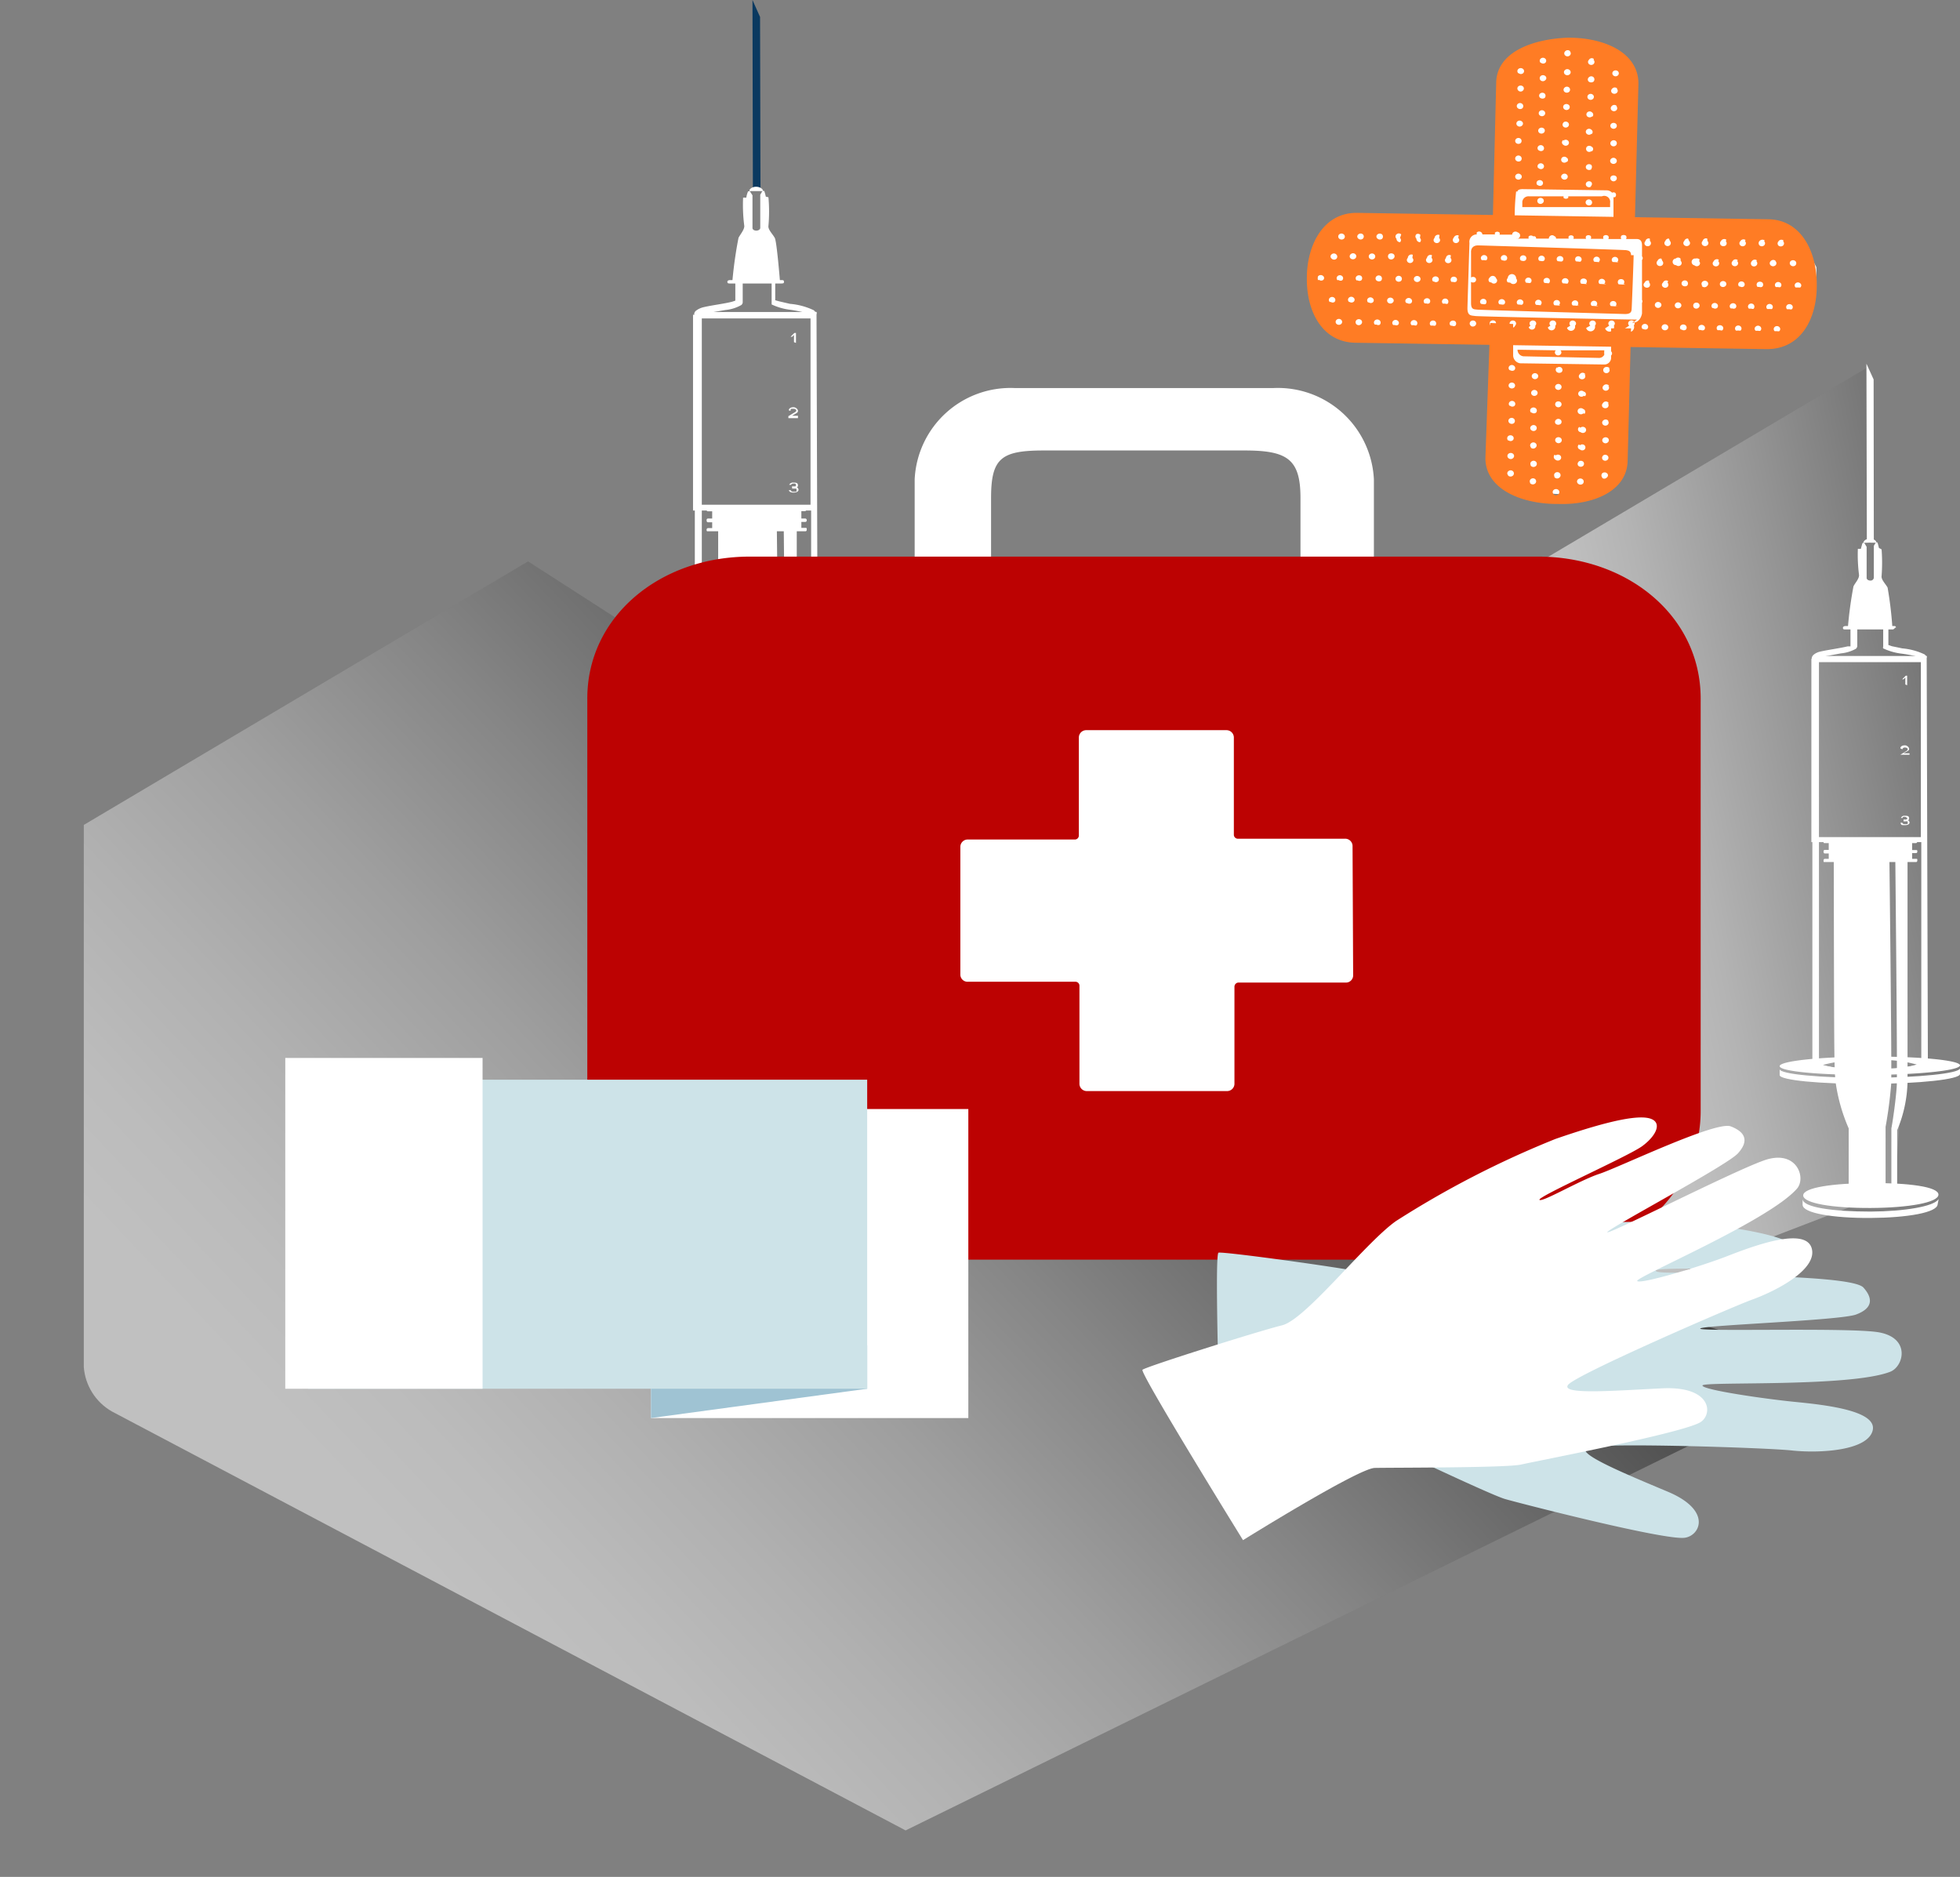 <svg xmlns="http://www.w3.org/2000/svg" xmlns:xlink="http://www.w3.org/1999/xlink" viewBox="0 0 98.25 94.08"><rect x="0" y="0" width="98.25" height="94.08" fill="#808080" stroke="none"/><defs><style>.cls-1{fill:none;}.cls-2{isolation:isolate;}.cls-3{clip-path:url(#clip-path);}.cls-4,.cls-5{opacity:0.5;mix-blend-mode:multiply;}.cls-4{fill:url(#linear-gradient);}.cls-5{fill:url(#linear-gradient-2);}.cls-6,.cls-9{fill:#fff;}.cls-7{fill:#ff7c24;}.cls-8{fill:#0a3960;}.cls-9{opacity:0.92;}.cls-10{fill:#bc0202;}.cls-11{fill:#9fc3d3;}.cls-12{fill:#cde3e8;}</style><clipPath id="clip-path" transform="translate(0 -4.04)"><path class="cls-1" d="M98.25,72.56a2.82,2.82,0,0,1-1.4,2.23L52.63,98.13a3.34,3.34,0,0,1-2.8,0L5.61,74.79A2.81,2.81,0,0,1,4.2,72.56V25.87a2.8,2.8,0,0,1,1.41-2.22L49.83.31a3.34,3.34,0,0,1,2.8,0L96.85,23.65a2.82,2.82,0,0,1,1.4,2.22Z"/></clipPath><linearGradient id="linear-gradient" x1="12.94" y1="86.57" x2="61.6" y2="40.47" gradientUnits="userSpaceOnUse"><stop offset="0.18" stop-color="#fff"/><stop offset="0.25" stop-color="#f7f7f7"/><stop offset="0.36" stop-color="#e1e1e1"/><stop offset="0.5" stop-color="#bdbdbd"/><stop offset="0.65" stop-color="#8b8b8b"/><stop offset="0.82" stop-color="#4a4a4a"/><stop offset="1"/></linearGradient><linearGradient id="linear-gradient-2" x1="79.29" y1="43.84" x2="108.48" y2="37.76" gradientUnits="userSpaceOnUse"><stop offset="0.08" stop-color="#fff"/><stop offset="0.2" stop-color="#e6e6e6"/><stop offset="0.44" stop-color="#a5a5a5"/><stop offset="0.8" stop-color="#3e3e3e"/><stop offset="1"/></linearGradient></defs><title>Asset 1</title><g class="cls-2"><g id="Layer_2" data-name="Layer 2"><g id="Layer_1-2" data-name="Layer 1"><g class="cls-3"><polygon class="cls-4" points="77.7 61.09 73.6 63.31 87.64 64.35 85.39 66.43 88.81 67.45 82.98 70.48 87.2 71.22 40.65 94.08 2.47 71.36 0 43.84 26.47 28.14 77.7 61.09"/></g><polygon class="cls-5" points="93.69 26.89 94.21 27.4 94.39 31.06 94.54 32.33 96.45 32.98 96.49 53.03 95.37 54.03 94.99 59.64 75.94 66.96 61.79 37.29 93.59 18.43 93.69 26.89"/><path class="cls-6" d="M75,14.91l.54-7.43s2.13-1.52,3-1.31,2.39.56,2.75,1,.11,7.75.11,7.75l8.38.45a16.43,16.43,0,0,1,1.27,2.06,8.41,8.41,0,0,1-.27,2.42,13.63,13.63,0,0,1-1.09,1.19L81.57,21l-.63,7-1.4.89-3.2-.19L75,27.37l0-6.29-7.42-.58A1.72,1.72,0,0,1,66.09,19a4.57,4.57,0,0,1,1-3.63C67.62,14.94,75,14.91,75,14.91Z" transform="translate(0 -4.04)"/><path class="cls-7" d="M91.07,18.4v-.13c0-1.56-.75-3.23-2.45-3.24L68,14.71c-1.7,0-2.48,1.66-2.49,3.22v.13c0,1.56.75,3.15,2.46,3.16l20.58.32C90.29,21.55,91.06,20,91.07,18.4ZM90,17.13a.15.15,0,0,1,0,.21.17.17,0,0,1-.23,0,.14.14,0,0,1,0-.22A.18.18,0,0,1,90,17.13Zm-1,0a.14.14,0,0,1,0,.21.18.18,0,0,1-.24,0,.14.14,0,0,1,0-.21A.17.17,0,0,1,89,17.11Zm.38-1a.15.15,0,0,1,0,.22.18.18,0,0,1-.23,0,.15.15,0,0,1,0-.21A.17.17,0,0,1,89.41,16.1Zm-1.34,1a.15.15,0,0,1,0,.22.17.17,0,0,1-.23,0,.15.15,0,0,1,0-.21A.18.18,0,0,1,88.07,17.09Zm.39-1a.14.14,0,0,1,0,.21.17.17,0,0,1-.23,0,.16.16,0,0,1,0-.22A.2.2,0,0,1,88.46,16.09Zm-1.35,1a.14.14,0,0,1,0,.21.17.17,0,0,1-.23,0,.14.14,0,0,1,0-.21A.17.17,0,0,1,87.11,17.08Zm.39-1a.14.14,0,0,1,0,.21.17.17,0,0,1-.23,0,.14.14,0,0,1,0-.21A.18.18,0,0,1,87.5,16.07Zm-1.34,1a.15.15,0,0,1,0,.22.18.18,0,0,1-.23,0,.14.14,0,0,1,0-.21A.18.18,0,0,1,86.16,17.06Zm.38-1a.15.15,0,0,1,0,.21.2.2,0,0,1-.24,0,.15.15,0,0,1,0-.22A.18.18,0,0,1,86.54,16.06Zm-1.34,1a.14.14,0,0,1,0,.21.17.17,0,0,1-.23,0A.16.16,0,0,1,85,17,.2.2,0,0,1,85.2,17.05Zm-1.58,1.08a.15.15,0,0,1,0,.21.17.17,0,0,1-.23,0,.13.13,0,0,1,0-.21A.17.17,0,0,1,83.62,18.13Zm2-2.09a.14.14,0,0,1,0,.21.18.18,0,0,1-.24,0,.14.14,0,0,1,0-.21A.17.17,0,0,1,85.58,16Zm-1.34,1a.14.14,0,0,1,0,.21.17.17,0,0,1-.23,0A.14.14,0,0,1,84,17,.17.17,0,0,1,84.24,17Zm-1.58,1.08a.16.16,0,0,1,0,.22.18.18,0,0,1-.23,0,.13.13,0,0,1,0-.21A.17.17,0,0,1,82.66,18.11Zm2-2.08a.14.14,0,0,1,0,.21.18.18,0,0,1-.24,0,.14.14,0,0,1,0-.21A.17.17,0,0,1,84.62,16Zm-1.34,1a.15.15,0,0,1,0,.21.18.18,0,0,1-.24,0,.15.15,0,0,1,0-.22A.18.18,0,0,1,83.28,17Zm.38-1a.15.15,0,0,1,0,.21.17.17,0,0,1-.23,0,.14.14,0,0,1,0-.21A.17.17,0,0,1,83.66,16Zm-1,0a.15.15,0,0,1,0,.22.18.18,0,0,1-.23,0,.14.14,0,0,1,0-.21A.17.17,0,0,1,82.7,16Zm-10,.85a.15.15,0,0,1,0,.22.18.18,0,0,1-.23,0,.14.14,0,0,1,0-.21A.17.17,0,0,1,72.73,16.84Zm.39-1a.14.14,0,0,1,0,.21.17.17,0,0,1-.23,0,.16.16,0,0,1,0-.22A.2.2,0,0,1,73.12,15.84Zm-1.34,1a.14.14,0,0,1,0,.21.17.17,0,0,1-.23,0,.14.14,0,0,1,0-.21A.18.18,0,0,1,71.78,16.83Zm.38-1a.14.14,0,0,1,0,.21.17.17,0,0,1-.23,0,.14.14,0,0,1,0-.21A.18.18,0,0,1,72.16,15.82Zm-1.34,1a.14.14,0,0,1,0,.21.17.17,0,0,1-.23,0,.14.14,0,0,1,0-.21A.18.18,0,0,1,70.82,16.81Zm.38-1a.14.14,0,0,1,0,.21A.18.18,0,0,1,71,16a.15.15,0,0,1,0-.22A.17.17,0,0,1,71.2,15.81Zm-1,0a.14.14,0,0,1,0,.21A.18.18,0,0,1,70,16a.14.14,0,0,1,0-.21A.17.17,0,0,1,70.24,15.79ZM67.13,16a.14.14,0,0,1,0-.21.17.17,0,0,1,.23,0,.14.14,0,0,1,0,.22A.18.18,0,0,1,67.13,16Zm-.38,1a.13.13,0,0,1,0-.21.17.17,0,0,1,.23,0A.15.15,0,0,1,67,17,.17.17,0,0,1,66.75,17Zm1.34-1a.13.13,0,0,1,0-.21.17.17,0,0,1,.23,0,.15.15,0,0,1,0,.21A.17.17,0,0,1,68.09,16Zm-2,2.09a.15.15,0,0,1,0-.22.18.18,0,0,1,.23,0,.13.13,0,0,1,0,.21A.18.18,0,0,1,66.11,18.06ZM67.71,17a.14.14,0,0,1,0-.22.17.17,0,0,1,.23,0,.14.14,0,0,1,0,.21A.18.18,0,0,1,67.71,17Zm1.34-1a.13.13,0,0,1,0-.21.18.18,0,0,1,.23,0,.16.16,0,0,1,0,.22A.18.18,0,0,1,69.05,16Zm-2,2.09a.14.14,0,0,1,0-.21.17.17,0,0,1,.23,0,.14.14,0,0,1,0,.21A.17.17,0,0,1,67.09,18.07ZM68.66,17a.14.14,0,0,1,0-.21.17.17,0,0,1,.23,0,.14.14,0,0,1,0,.21A.17.17,0,0,1,68.66,17Zm-2,2.18a.14.14,0,0,1,0-.21.17.17,0,0,1,.23,0,.14.14,0,0,1,0,.21A.17.17,0,0,1,66.7,19.17Zm1.35-1.08a.14.14,0,0,1,0-.22.18.18,0,0,1,.23,0,.15.15,0,0,1,0,.21A.17.17,0,0,1,68.05,18.09ZM69.62,17a.16.16,0,0,1,0-.22.2.2,0,0,1,.24,0,.14.14,0,0,1,0,.21A.17.17,0,0,1,69.62,17Zm-2,2.17a.14.14,0,0,1,0-.21.17.17,0,0,1,.23,0,.13.13,0,0,1,0,.21A.17.17,0,0,1,67.66,19.18ZM69,18.1a.14.14,0,0,1,0-.21.17.17,0,0,1,.23,0,.16.16,0,0,1,0,.22A.2.2,0,0,1,69,18.1Zm-2,2.18a.14.14,0,0,1,0-.21.17.17,0,0,1,.23,0,.14.14,0,0,1,0,.21A.18.18,0,0,1,67,20.28Zm1.58-1.08a.14.14,0,0,1,0-.21.17.17,0,0,1,.23,0,.13.13,0,0,1,0,.21A.17.17,0,0,1,68.62,19.2ZM70,18.12a.14.14,0,0,1,0-.21.17.17,0,0,1,.23,0,.15.15,0,0,1,0,.21A.18.18,0,0,1,70,18.12ZM68,20.3a.15.15,0,0,1,0-.22.18.18,0,0,1,.23,0,.14.14,0,0,1,0,.21A.17.17,0,0,1,68,20.3Zm1.58-1.09a.14.14,0,0,1,0-.21.18.18,0,0,1,.23,0,.13.13,0,0,1,0,.21A.17.17,0,0,1,69.58,19.21Zm1.34-1.08a.14.14,0,0,1,0-.21.18.18,0,0,1,.24,0,.14.14,0,0,1,0,.21A.18.18,0,0,1,70.92,18.13Zm-2,2.18a.14.14,0,0,1,0-.21.18.18,0,0,1,.24,0,.15.15,0,0,1,0,.22A.18.18,0,0,1,69,20.31Zm1.58-1.08a.13.13,0,0,1,0-.21.17.17,0,0,1,.23,0,.14.14,0,0,1,0,.22A.18.18,0,0,1,70.54,19.23Zm1.34-1.08a.14.14,0,0,1,0-.21.18.18,0,0,1,.24,0,.14.14,0,0,1,0,.21A.17.17,0,0,1,71.88,18.15Zm-2,2.18a.14.14,0,0,1,0-.21.17.17,0,0,1,.23,0,.13.13,0,0,1,0,.21A.17.17,0,0,1,69.92,20.33Zm1.58-1.08a.14.14,0,0,1,0-.22.18.18,0,0,1,.23,0,.15.15,0,0,1,0,.21A.17.17,0,0,1,71.5,19.25Zm1.34-1.08a.16.16,0,0,1,0-.22.18.18,0,0,1,.23,0,.14.14,0,0,1,0,.21A.18.18,0,0,1,72.84,18.17Zm-2,2.17a.14.14,0,0,1,0-.21.18.18,0,0,1,.24,0,.15.15,0,0,1,0,.22A.18.18,0,0,1,70.88,20.34Zm1.57-1.08a.14.14,0,0,1,0-.21.17.17,0,0,1,.23,0,.16.16,0,0,1,0,.22A.2.2,0,0,1,72.45,19.26Zm-.61,1.1a.14.14,0,0,1,0-.21.17.17,0,0,1,.23,0,.15.15,0,0,1,0,.21A.17.17,0,0,1,71.84,20.36Zm1,0a.13.13,0,0,1,0-.21.18.18,0,0,1,.23,0,.16.16,0,0,1,0,.22A.17.17,0,0,1,72.8,20.37Zm1,0a.14.14,0,0,1,0-.21.17.17,0,0,1,.23,0,.14.14,0,0,1,0,.21A.18.18,0,0,1,73.75,20.39Zm1,0a.15.15,0,0,1,0-.22.18.18,0,0,1,.23,0,.15.15,0,0,1,0,.21A.18.18,0,0,1,74.71,20.41Zm1,0a.14.14,0,0,1,0-.21.17.17,0,0,1,.23,0,.14.14,0,0,1,0,.21A.17.17,0,0,1,75.67,20.42Zm1,0a.14.14,0,0,1,0-.21.18.18,0,0,1,.24,0,.14.14,0,0,1,0,.21A.17.17,0,0,1,76.63,20.44Zm1,0a.14.14,0,0,1,0-.21.18.18,0,0,1,.24,0,.15.15,0,0,1,0,.22A.17.17,0,0,1,77.59,20.45Zm1,0a.14.14,0,0,1,0-.21.17.17,0,0,1,.23,0,.13.13,0,0,1,0,.21A.17.17,0,0,1,78.55,20.47Zm1,0a.13.13,0,0,1,0-.21.17.17,0,0,1,.23,0,.14.14,0,0,1,0,.21A.16.16,0,0,1,79.51,20.48Zm.95,0a.14.14,0,0,1,0-.21.17.17,0,0,1,.23,0,.14.14,0,0,1,0,.21A.18.18,0,0,1,80.46,20.5Zm1,0a.14.14,0,0,1,0-.22.18.18,0,0,1,.23,0,.15.15,0,0,1,0,.21A.17.17,0,0,1,81.43,20.52Zm.39-.3c-.41,0-7.9-.15-8.11-.18s-.4,0-.39-.42.1-3.24.1-3.24a.37.37,0,0,1,.37-.43.14.14,0,0,1,0-.1.17.17,0,0,1,.23,0,.16.16,0,0,1,.05.1h.63a.16.16,0,0,1,0-.09.17.17,0,0,1,.23,0,.14.14,0,0,1,0,.1l.63,0a.16.16,0,0,1,.05-.11.18.18,0,0,1,.23,0A.16.16,0,0,1,76,16l.63,0a.16.16,0,0,1,0-.11.17.17,0,0,1,.23,0A.1.1,0,0,1,77,16l.64,0a.15.15,0,0,1,.05-.12.16.16,0,0,1,.23,0A.11.11,0,0,1,78,16h.64a.12.12,0,0,1,0-.12.17.17,0,0,1,.23,0,.14.14,0,0,1,0,.13l.64,0a.13.13,0,0,1,0-.14.18.18,0,0,1,.23,0,.14.14,0,0,1,0,.14h.64a.15.15,0,0,1,0-.14.18.18,0,0,1,.24,0,.14.14,0,0,1,0,.15l.65,0a.17.17,0,0,1,0-.16.2.2,0,0,1,.24,0,.16.16,0,0,1,0,.16H82c.12,0,.31,0,.31.32,0,.06,0,.27,0,.55a.13.13,0,0,1,0,.18c0,.61,0,1.46,0,2a.14.14,0,0,1,0,.15c0,.28,0,.48,0,.52S82.23,20.23,81.82,20.22ZM83,19.43a.14.14,0,0,1,0-.21.17.17,0,0,1,.23,0,.13.13,0,0,1,0,.21A.17.17,0,0,1,83,19.43Zm1.34-1.08a.14.14,0,0,1,0-.21.17.17,0,0,1,.23,0,.16.16,0,0,1,0,.22A.2.2,0,0,1,84.34,18.35Zm-2,2.18a.14.14,0,0,1,0-.21.17.17,0,0,1,.23,0,.14.14,0,0,1,0,.21A.18.18,0,0,1,82.38,20.53ZM84,19.45a.14.14,0,0,1,0-.21.17.17,0,0,1,.23,0,.13.13,0,0,1,0,.21A.17.17,0,0,1,84,19.45Zm1.34-1.08a.14.14,0,0,1,0-.21.18.18,0,0,1,.24,0,.14.14,0,0,1,0,.21A.18.18,0,0,1,85.3,18.37Zm-2,2.18a.14.14,0,0,1,0-.21.18.18,0,0,1,.24,0,.14.14,0,0,1,0,.21A.18.18,0,0,1,83.34,20.55Zm1.58-1.08a.16.16,0,0,1,0-.22.18.18,0,0,1,.23,0,.14.14,0,0,1,0,.21A.17.17,0,0,1,84.92,19.47Zm1.34-1.08a.15.15,0,0,1,0-.22.18.18,0,0,1,.23,0,.14.14,0,0,1,0,.21A.18.18,0,0,1,86.26,18.39Zm-2,2.17a.14.14,0,0,1,0-.21.18.18,0,0,1,.24,0,.15.15,0,0,1,0,.22A.18.18,0,0,1,84.3,20.56Zm1.58-1.08a.14.14,0,0,1,0-.21.17.17,0,0,1,.23,0,.14.14,0,0,1,0,.21A.17.17,0,0,1,85.88,19.48Zm1.34-1.08a.14.14,0,0,1,0-.21.17.17,0,0,1,.23,0,.14.14,0,0,1,0,.21A.17.17,0,0,1,87.22,18.4Zm-2,2.18a.14.14,0,0,1,0-.21.18.18,0,0,1,.24,0,.14.14,0,0,1,0,.21A.17.17,0,0,1,85.26,20.58Zm1.58-1.08a.14.14,0,0,1,0-.22.18.18,0,0,1,.23,0,.14.14,0,0,1,0,.21A.17.17,0,0,1,86.84,19.5Zm1.34-1.08a.16.16,0,0,1,0-.22.2.2,0,0,1,.24,0,.15.15,0,0,1,0,.21A.17.17,0,0,1,88.18,18.42Zm-2,2.17a.14.14,0,0,1,0-.21.19.19,0,0,1,.23,0,.14.14,0,0,1,0,.22A.18.18,0,0,1,86.22,20.59Zm1.57-1.08a.14.14,0,0,1,0-.21.17.17,0,0,1,.23,0,.16.16,0,0,1,0,.22A.18.18,0,0,1,87.79,19.51Zm1.35-1.08a.14.14,0,0,1,0-.21.17.17,0,0,1,.23,0,.14.14,0,0,1,0,.21A.17.17,0,0,1,89.14,18.43Zm-2,2.18a.14.14,0,0,1,0-.21.17.17,0,0,1,.23,0,.14.14,0,0,1,0,.21A.17.17,0,0,1,87.18,20.61Zm1.57-1.08a.14.14,0,0,1,0-.21.17.17,0,0,1,.23,0,.14.14,0,0,1,0,.21A.17.17,0,0,1,88.75,19.53Zm1.42-1.08a.14.14,0,0,1,0-.21.17.17,0,0,1,.23,0,.13.13,0,0,1,0,.21A.17.17,0,0,1,90.17,18.45Zm-2,2.17a.13.13,0,0,1,0-.21.17.17,0,0,1,.23,0,.14.14,0,0,1,0,.21A.16.16,0,0,1,88.14,20.62Zm1.57-1.08a.15.15,0,0,1,0-.21.18.18,0,0,1,.24,0,.14.14,0,0,1,0,.21A.16.16,0,0,1,89.71,19.54Zm-.62,1.1a.14.14,0,0,1,0-.21.17.17,0,0,1,.23,0,.14.14,0,0,1,0,.21A.18.18,0,0,1,89.09,20.64Zm-7.2-3.81c0-.22-.15-.23-.24-.25s-7-.23-7.41-.24-.37.35-.37.35l0,1.26a.18.18,0,0,1,.2,0,.14.14,0,0,1,0,.22.18.18,0,0,1-.2,0c0,.49,0,.95,0,1.06,0,.33.14.31.31.33s7.05.21,7.38.22.35-.13.36-.24S81.89,17.06,81.89,16.83Zm-7.48.25a.14.14,0,0,1,0-.21.17.17,0,0,1,.23,0,.14.14,0,0,1,0,.21A.18.18,0,0,1,74.41,17.08Zm1,0a.14.14,0,0,1,0-.21.17.17,0,0,1,.23,0,.15.15,0,0,1,0,.21A.18.18,0,0,1,75.37,17.1Zm-.61,1.1a.14.14,0,0,1,0-.22A.18.18,0,0,1,75,18a.14.14,0,0,1,0,.21A.17.17,0,0,1,74.76,18.2Zm1.57-1.08a.15.15,0,0,1,0-.22.18.18,0,0,1,.23,0,.15.15,0,0,1,0,.21A.2.2,0,0,1,76.33,17.12Zm-2,2.17a.14.14,0,0,1,0-.21.18.18,0,0,1,.23,0,.16.16,0,0,1,0,.22A.2.2,0,0,1,74.37,19.29Zm1.34-1.08a.14.14,0,0,1,0-.21A.17.17,0,0,1,76,18a.16.16,0,0,1,0,.22A.2.2,0,0,1,75.71,18.21Zm1.58-1.08a.14.14,0,0,1,0-.21.17.17,0,0,1,.23,0,.14.14,0,0,1,0,.21A.17.17,0,0,1,77.29,17.13Zm-2,2.18a.14.14,0,0,1,0-.21.18.18,0,0,1,.24,0,.14.14,0,0,1,0,.21A.17.17,0,0,1,75.33,19.31Zm1.34-1.08a.14.14,0,0,1,0-.21.17.17,0,0,1,.23,0,.15.15,0,0,1,0,.21A.18.18,0,0,1,76.67,18.23Zm1.58-1.08a.14.14,0,0,1,0-.21.18.18,0,0,1,.24,0,.14.14,0,0,1,0,.21A.17.17,0,0,1,78.25,17.15Zm-2,2.17a.14.14,0,0,1,0-.21.17.17,0,0,1,.23,0,.13.13,0,0,1,0,.21A.16.16,0,0,1,76.29,19.32Zm1.34-1.08a.14.14,0,0,1,0-.21.18.18,0,0,1,.23,0,.16.16,0,0,1,0,.22A.2.2,0,0,1,77.63,18.24Zm1.58-1.08a.15.15,0,0,1,0-.21.17.17,0,0,1,.23,0,.14.14,0,0,1,0,.22A.18.18,0,0,1,79.21,17.16Zm-2,2.18a.14.14,0,0,1,0-.21.17.17,0,0,1,.23,0,.14.14,0,0,1,0,.21A.17.17,0,0,1,77.25,19.34Zm1.34-1.08a.14.14,0,0,1,0-.21.18.18,0,0,1,.24,0,.14.14,0,0,1,0,.21A.17.17,0,0,1,78.59,18.26Zm1.58-1.08a.14.14,0,0,1,0-.21.17.17,0,0,1,.23,0,.14.14,0,0,1,0,.21A.17.17,0,0,1,80.17,17.18Zm-2,2.18a.15.15,0,0,1,0-.22.18.18,0,0,1,.23,0,.14.14,0,0,1,0,.21A.17.17,0,0,1,78.21,19.36Zm1.34-1.08a.16.16,0,0,1,0-.22.2.2,0,0,1,.24,0,.14.14,0,0,1,0,.21A.18.18,0,0,1,79.55,18.28Zm1.58-1.09a.14.14,0,0,1,0-.21.17.17,0,0,1,.23,0,.14.14,0,0,1,0,.21A.17.17,0,0,1,81.13,17.19Zm-2,2.18a.13.13,0,0,1,0-.21.17.17,0,0,1,.23,0,.16.16,0,0,1,0,.22A.18.18,0,0,1,79.17,19.37Zm1.34-1.08a.14.14,0,0,1,0-.21.17.17,0,0,1,.23,0,.13.13,0,0,1,0,.21A.17.17,0,0,1,80.51,18.29Zm-.39,1.1a.14.14,0,0,1,0-.21.17.17,0,0,1,.23,0,.15.15,0,0,1,0,.21A.18.18,0,0,1,80.12,19.39Zm1.35-1.08a.16.16,0,0,1,0-.22.2.2,0,0,1,.24,0,.15.15,0,0,1,0,.21A.17.17,0,0,1,81.47,18.31Zm-.39,1.09a.14.14,0,0,1,0-.21.18.18,0,0,1,.23,0,.15.15,0,0,1,0,.22A.18.18,0,0,1,81.08,19.4Z" transform="translate(0 -4.04)"/><path class="cls-7" d="M80.3,13.88l-1.69,0a.18.18,0,0,1,0,.08.18.18,0,0,1-.23,0,.2.2,0,0,1,0-.08l-1.74,0a.31.31,0,0,0-.33.27v.27l4.4,0v-.21A.3.3,0,0,0,80.3,13.88Zm-3.19.34a.15.15,0,0,1,0-.22.18.18,0,0,1,.23,0,.14.14,0,0,1,0,.21A.17.17,0,0,1,77.11,14.22Zm2.42.07a.14.14,0,0,1,0-.21.17.17,0,0,1,.23,0,.15.15,0,0,1,0,.22A.18.18,0,0,1,79.53,14.29Zm2.06,12.83.17-6.62-1,0,0,1.15,0,0a.14.14,0,0,1,0,.21,0,0,0,0,1,0,0V22a.34.34,0,0,1-.36.31l-4.2-.06a.41.41,0,0,1-.35-.39s0-.64,0-1.58l-1.15-.05L74.46,27c0,1.56,1.8,2.28,3.51,2.3h.14C79.82,29.36,81.57,28.68,81.59,27.12Zm-1-2a.14.14,0,0,1,0,.21.17.17,0,0,1-.23,0,.14.14,0,0,1,0-.21A.18.18,0,0,1,80.63,25.14Zm0-.88a.16.16,0,0,1,0,.22.19.19,0,0,1-.24,0,.14.14,0,0,1,0-.21A.17.17,0,0,1,80.65,24.26Zm-1.22.52a.18.18,0,0,1-.24,0,.15.15,0,0,1,0-.22.18.18,0,0,1,.23,0A.15.15,0,0,1,79.43,24.78Zm1.24-1.39a.14.14,0,0,1,0,.21.17.17,0,0,1-.23,0,.14.14,0,0,1,0-.21A.18.18,0,0,1,80.67,23.39Zm-1.22.51a.17.17,0,0,1-.23,0,.14.14,0,0,1,0-.21.17.17,0,0,1,.23,0A.13.13,0,0,1,79.45,23.9Zm1.25-1.39a.14.14,0,0,1,0,.21.17.17,0,0,1-.23,0,.16.16,0,0,1,0-.22A.2.2,0,0,1,80.7,22.51Zm-1.22.3a.15.15,0,0,1,0,.22.18.18,0,0,1-.23,0,.14.14,0,0,1,0-.21A.17.17,0,0,1,79.48,22.81Zm-3.75-.2a.14.14,0,0,1,0-.21.17.17,0,0,1,.23,0,.14.14,0,0,1,0,.22A.18.18,0,0,1,75.73,22.61Zm0,.88a.14.14,0,0,1,0-.21.17.17,0,0,1,.23,0,.14.14,0,0,1,0,.21A.18.18,0,0,1,75.7,23.49ZM76.83,23a.14.14,0,0,1,0-.21.17.17,0,0,1,.23,0,.14.14,0,0,1,0,.21A.17.17,0,0,1,76.83,23Zm-1.15,1.39a.14.14,0,0,1,0-.21.17.17,0,0,1,.23,0,.14.14,0,0,1,0,.21A.17.17,0,0,1,75.68,24.36Zm2.37-1.91a.16.16,0,0,1,.23,0,.15.15,0,0,1,0,.21.2.2,0,0,1-.24,0A.15.15,0,0,1,78.05,22.45ZM76.8,23.84a.14.14,0,0,1,0-.21.17.17,0,0,1,.23,0,.14.14,0,0,1,0,.21A.17.17,0,0,1,76.8,23.84Zm-1.14,1.4a.14.14,0,0,1,0-.21.17.17,0,0,1,.23,0,.15.15,0,0,1,0,.22A.18.18,0,0,1,75.66,25.24ZM78,23.33a.17.17,0,0,1,.23,0,.14.14,0,0,1,0,.21.17.17,0,0,1-.23,0A.14.14,0,0,1,78,23.33Zm-1.25,1.39a.14.14,0,0,1,0-.21.18.18,0,0,1,.24,0,.15.15,0,0,1,0,.22A.18.18,0,0,1,76.78,24.72Zm-1.15,1.4a.15.15,0,0,1,0-.22.18.18,0,0,1,.23,0,.14.14,0,0,1,0,.21A.17.17,0,0,1,75.63,26.12ZM78,24.2a.18.18,0,0,1,.23,0,.14.14,0,0,1,0,.21.17.17,0,0,1-.23,0A.15.15,0,0,1,78,24.2Zm-1.24,1.4a.13.13,0,0,1,0-.21.17.17,0,0,1,.23,0,.15.15,0,0,1,0,.21A.17.17,0,0,1,76.76,25.6ZM75.61,27a.14.14,0,0,1,0-.21.18.18,0,0,1,.24,0,.14.14,0,0,1,0,.21A.17.17,0,0,1,75.61,27ZM78,25.08a.17.17,0,0,1,.23,0,.14.14,0,0,1,0,.21.2.2,0,0,1-.24,0A.14.14,0,0,1,78,25.08Zm-1.25,1.39a.14.14,0,0,1,0-.21.17.17,0,0,1,.23,0,.14.14,0,0,1,0,.21A.17.17,0,0,1,76.73,26.47Zm-1.14,1.4a.13.13,0,0,1,0-.21.17.17,0,0,1,.23,0,.15.15,0,0,1,0,.22A.18.18,0,0,1,75.59,27.87ZM78,26a.18.18,0,0,1,.24,0,.14.14,0,0,1,0,.21.17.17,0,0,1-.23,0A.14.14,0,0,1,78,26Zm-1.24,1.39a.14.14,0,0,1,0-.21.17.17,0,0,1,.23,0,.15.15,0,0,1,0,.22A.18.18,0,0,1,76.71,27.35Zm2.46-1.91a.18.18,0,0,1,.24,0,.15.15,0,0,1,0,.22.18.18,0,0,1-.23,0A.14.14,0,0,1,79.17,25.44Zm-1.24,1.39a.18.18,0,0,1,.23,0,.14.14,0,0,1,0,.21.18.18,0,0,1-.24,0A.16.16,0,0,1,77.93,26.83Zm-1.25,1.4a.14.14,0,0,1,0-.21.17.17,0,0,1,.23,0,.15.15,0,0,1,0,.21A.18.18,0,0,1,76.68,28.23Zm2.47-1.91a.17.17,0,0,1,.23,0,.15.15,0,0,1,0,.21.17.17,0,0,1-.23,0A.14.14,0,0,1,79.15,26.32Zm-1.25,1.6a.14.14,0,0,1,0-.21.17.17,0,0,1,.23,0,.15.15,0,0,1,0,.22A.17.17,0,0,1,77.9,27.92ZM80.37,26a.18.18,0,0,1,.23,0,.14.14,0,0,1,0,.21.17.17,0,0,1-.24,0A.14.14,0,0,1,80.37,26Zm-1.24,1.18a.18.18,0,0,1,.23,0,.15.15,0,0,1,0,.21.18.18,0,0,1-.24,0A.14.14,0,0,1,79.13,27.19Zm-1.25,1.63a.14.14,0,0,1,0-.21.18.18,0,0,1,.24,0,.14.14,0,0,1,0,.21A.17.17,0,0,1,77.88,28.82Zm2.47-1.93a.17.17,0,0,1,.23,0,.14.14,0,0,1,0,.21.17.17,0,0,1-.23,0A.14.14,0,0,1,80.35,26.89ZM79.1,28.28a.14.14,0,0,1,0-.21.18.18,0,0,1,.24,0,.15.15,0,0,1,0,.22A.18.18,0,0,1,79.1,28.28Zm1.22-.3a.16.16,0,0,1,0-.22.18.18,0,0,1,.23,0,.13.13,0,0,1,0,.21A.17.17,0,0,1,80.32,28Zm-4.25-6.41a.33.33,0,0,0,.3.33l3.75.08a.3.3,0,0,0,.3-.16,1.06,1.06,0,0,1,0-.22l-2.2,0,0,0a.14.14,0,0,1,0,.21.17.17,0,0,1-.23,0,.14.14,0,0,1,0-.21l0,0Zm0-7.93c0-.1.16-.12.25-.12l4.21.06a.38.38,0,0,1,.28.12.17.17,0,0,1,.15,0,.15.15,0,0,1,0,.22.11.11,0,0,1-.08,0l0,1.47,1.06.18.19-7.34c0-1.56-1.7-2.28-3.41-2.3h-.15C76.81,6,75,6.66,75,8.22l-.18,7.28,1.13,0A10.38,10.38,0,0,1,76,13.64Zm1-.32a.14.14,0,0,1,0-.21.18.18,0,0,1,.23,0,.14.14,0,0,1,0,.21A.17.17,0,0,1,77.09,13.32ZM81,12.87a.14.14,0,0,1,0,.21.16.16,0,0,1-.23,0,.14.14,0,0,1,0-.21A.2.2,0,0,1,81,12.87Zm-1.23.51a.17.17,0,0,1-.23,0,.14.14,0,0,1,0-.21.17.17,0,0,1,.23,0A.14.14,0,0,1,79.73,13.38ZM81,12a.14.14,0,0,1,0,.21.18.18,0,0,1-.24,0,.14.14,0,0,1,0-.21A.17.17,0,0,1,81,12Zm-1.22.52a.2.2,0,0,1-.24,0,.14.14,0,0,1,0-.21.18.18,0,0,1,.23,0A.16.16,0,0,1,79.76,12.51ZM81,11.11a.15.15,0,0,1,0,.22.17.17,0,0,1-.23,0,.14.14,0,0,1,0-.21A.17.17,0,0,1,81,11.11ZM78.54,13a.17.17,0,0,1-.23,0,.13.13,0,0,1,0-.21.17.17,0,0,1,.23,0A.14.14,0,0,1,78.54,13Zm1.24-1.39a.17.17,0,0,1-.23,0,.16.16,0,0,1,0-.22.18.18,0,0,1,.23,0A.13.13,0,0,1,79.78,11.63ZM81,10.24a.14.14,0,0,1,0,.21.17.17,0,0,1-.23,0,.14.14,0,0,1,0-.21A.18.18,0,0,1,81,10.24Zm-2.47,1.91a.17.17,0,0,1-.23,0,.15.15,0,0,1,0-.21.17.17,0,0,1,.23,0A.13.13,0,0,1,78.56,12.15Zm1.24-1.4a.17.17,0,0,1-.23,0,.14.14,0,0,1,0-.21.17.17,0,0,1,.23,0A.14.14,0,0,1,79.8,10.75Zm1.25-1.39a.14.14,0,0,1,0,.21.17.17,0,0,1-.23,0,.14.14,0,0,1,0-.21A.17.17,0,0,1,81.05,9.36Zm-1.22.52a.18.18,0,0,1-.23,0,.14.14,0,0,1,0-.21.17.17,0,0,1,.23,0A.14.14,0,0,1,79.83,9.88Zm1.24-1.4a.14.14,0,0,1,0,.22.18.18,0,0,1-.23,0,.14.14,0,0,1,0-.21A.17.17,0,0,1,81.07,8.48ZM79.85,9a.17.17,0,0,1-.23,0,.14.14,0,0,1,0-.21.17.17,0,0,1,.23,0A.14.14,0,0,1,79.85,9ZM81.1,7.61a.14.14,0,0,1,0,.21.17.17,0,0,1-.23,0,.14.14,0,0,1,0-.21A.18.18,0,0,1,81.1,7.61Zm-1.22.3a.16.16,0,0,1,0,.22.2.2,0,0,1-.24,0,.14.14,0,0,1,0-.21A.17.17,0,0,1,79.88,7.91Zm0-.87a.14.14,0,0,1,0,.21.17.17,0,0,1-.23,0,.14.14,0,0,1,0-.21A.16.16,0,0,1,79.9,7Zm-1.19-.43a.14.14,0,0,1,0,.21.17.17,0,0,1-.23,0,.14.14,0,0,1,0-.21A.17.17,0,0,1,78.71,6.61Zm-2.58,1.1a.14.14,0,0,1,0-.21.18.18,0,0,1,.24,0,.14.14,0,0,1,0,.21A.17.17,0,0,1,76.13,7.71Zm1.12-.52a.14.14,0,0,1,0-.21.17.17,0,0,1,.23,0,.14.14,0,0,1,0,.21A.17.17,0,0,1,77.25,7.19ZM76.11,8.58a.14.14,0,0,1,0-.21.18.18,0,0,1,.23,0,.14.14,0,0,1,0,.21A.16.16,0,0,1,76.11,8.58Zm1.12-.51a.15.15,0,0,1,0-.22.18.18,0,0,1,.23,0,.13.13,0,0,1,0,.21A.17.17,0,0,1,77.23,8.07ZM76.08,9.46a.14.14,0,0,1,0-.21.17.17,0,0,1,.23,0,.15.15,0,0,1,0,.22A.18.18,0,0,1,76.08,9.46Zm2.37-1.91a.17.17,0,0,1,.23,0,.14.14,0,0,1,0,.22.18.18,0,0,1-.23,0A.14.14,0,0,1,78.45,7.55ZM77.2,8.94a.14.14,0,0,1,0-.21.18.18,0,0,1,.23,0,.16.16,0,0,1,0,.22A.2.2,0,0,1,77.2,8.94Zm-1.14,1.4a.14.14,0,0,1,0-.21.17.17,0,0,1,.23,0,.13.13,0,0,1,0,.21A.17.17,0,0,1,76.06,10.34Zm2.37-1.91a.17.17,0,0,1,.23,0,.15.15,0,0,1,0,.21.18.18,0,0,1-.24,0A.14.14,0,0,1,78.43,8.43ZM77.18,9.82a.14.14,0,0,1,0-.21.17.17,0,0,1,.23,0,.14.14,0,0,1,0,.21A.17.17,0,0,1,77.18,9.82ZM76,11.21A.14.14,0,0,1,76,11a.17.17,0,0,1,.23,0,.15.15,0,0,1,0,.21A.18.18,0,0,1,76,11.21ZM78.4,9.3a.18.18,0,0,1,.24,0,.14.14,0,0,1,0,.21.17.17,0,0,1-.23,0A.14.14,0,0,1,78.4,9.3Zm-1.24,1.4a.14.14,0,0,1,0-.22.18.18,0,0,1,.23,0,.14.14,0,0,1,0,.21A.18.18,0,0,1,77.16,10.7ZM76,12.09a.14.14,0,0,1,0-.21.17.17,0,0,1,.23,0,.15.15,0,0,1,0,.22A.18.18,0,0,1,76,12.09Zm2.37-1.91a.17.17,0,0,1,.23,0,.14.14,0,0,1,0,.21.17.17,0,0,1-.23,0A.14.14,0,0,1,78.38,10.18Zm-1.25,1.39a.14.14,0,0,1,0-.21.17.17,0,0,1,.23,0,.15.15,0,0,1,0,.22A.18.18,0,0,1,77.13,11.57ZM76,13a.14.14,0,0,1,0-.21.17.17,0,0,1,.23,0,.13.13,0,0,1,0,.21A.17.17,0,0,1,76,13Zm2.37-1.91a.17.17,0,0,1,.23,0,.14.14,0,0,1,0,.21.17.17,0,0,1-.23,0A.14.14,0,0,1,78.36,11.06Zm-1.25,1.39a.14.14,0,0,1,0-.21.17.17,0,0,1,.23,0,.14.14,0,0,1,0,.21A.17.17,0,0,1,77.11,12.45Z" transform="translate(0 -4.04)"/><path class="cls-6" d="M41.58,48.48c0,.43-1.62.7-3.62.71s-3.62-.24-3.62-.67S36,47.87,38,47.86,41.58,48.06,41.58,48.48Z" transform="translate(0 -4.04)"/><path class="cls-6" d="M41.57,48.72c-.23.39-1.8.65-3.63.66-2,0-3.63-.22-3.64-.67l0,.31h0c0,.45,1.64.72,3.62.71s3.6-.3,3.61-.74h0S41.59,48.69,41.57,48.72Z" transform="translate(0 -4.04)"/><path class="cls-6" d="M37.84,48.57l-1.07,0V44.93a9.34,9.34,0,0,1-.71-2.58C36,41.27,36,41.27,36,29.54c0,0,1.07.05,2,.05C38,41,37.84,48.57,37.84,48.57Z" transform="translate(0 -4.04)"/><path class="cls-6" d="M39.28,29.68c0,.3.13,12.27.09,13s-.21,1.84-.3,2.29,0,3.51,0,3.8l.31-.23s0-2.35,0-3.48a6.78,6.78,0,0,0,.56-2.58c0-.82,0-12.87,0-12.87Z" transform="translate(0 -4.04)"/><path class="cls-6" d="M37.87,29.62l1.06-.08s.15,12.31.1,13-.2,1.84-.29,2.28,0,3.74,0,3.74l-1.07.14Z" transform="translate(0 -4.04)"/><path class="cls-6" d="M40.37,29.44l-4.88,0s-.07.05-.07.11,0,.12.07.12h.21v.36h-.21a.07.07,0,0,0-.07.07c0,.05,0,.12.08.12h.2v.29h-.21a.08.08,0,0,0-.07.08c0,.05,0,.09.07.08l4.89,0s.06,0,.06-.08,0-.09-.06-.09h-.21v-.3h.21s.06,0,.06-.09a.08.08,0,0,0-.07-.08h-.2v-.37h.2s.07-.05.07-.11S40.41,29.44,40.37,29.44Z" transform="translate(0 -4.04)"/><path class="cls-6" d="M34.83,41.66l0-21.83a.16.16,0,0,1,.17-.15h0l5.81,0a.16.16,0,0,1,.12,0h0a.13.13,0,0,1,0,.11h0L41,41.57a.17.17,0,0,1-.07.13h0a2.56,2.56,0,0,1-1.12.26h0a18,18,0,0,1-1.89.09h0A16.22,16.22,0,0,1,36,42h0a8.75,8.75,0,0,1-1-.17h0l-.07,0h0a.16.16,0,0,1-.05-.11Zm.34-.12c.14,0,.41.08.82.13h0a15.52,15.52,0,0,0,1.93.07h0a16.9,16.9,0,0,0,1.85-.09h0a3.47,3.47,0,0,0,.77-.13h0l.12,0h0l0-21.52-5.48,0,0,21.55Z" transform="translate(0 -4.04)"/><path class="cls-6" d="M34.8,19.83v-.07a.24.24,0,0,1,.08-.14h0a1,1,0,0,1,.38-.18h0c.41-.1,1.09-.18,1.45-.28h0l.15-.05h0c0-.28,0-1.55,0-1.55h0v-.15h2v.15s0,1.18,0,1.53h0l.18.05h0l.56.13h0a3.43,3.43,0,0,1,1.19.32h0a.18.18,0,0,1,.08.14h0v9.74h0v.16l-6.13,0,0-9.82Zm.38,9.51,5.45,0V19.79h0a7,7,0,0,0-1-.22h0a3,3,0,0,1-.95-.27h0s0,0,0,0h0s0,0,0-.09h0c0-.14,0-1.09,0-1.47H37.23c0,.38,0,1.38,0,1.46h0a.19.19,0,0,1-.07.13h0a2,2,0,0,1-.8.25h0c-.34.06-.73.12-1,.18h0a.65.65,0,0,0-.21.08h0l0,9.52Z" transform="translate(0 -4.04)"/><polygon class="cls-8" points="38.12 9.44 37.74 9.45 37.72 0 38.1 0.85 38.12 9.44"/><path class="cls-6" d="M38.39,13.9a2.65,2.65,0,0,0-.08-.29h-.09l-.11.19v1.66c0,.08-.09.14-.2.14s-.19-.06-.19-.13V13.83l-.13-.2s-.08,0-.09,0a1.21,1.21,0,0,0-.09.32.8.8,0,0,0-.16,0,8.05,8.05,0,0,0,.06,1.42c0,.19-.19.4-.29.59a20.66,20.66,0,0,0-.31,2.2l1.22,0c.89,0,1.17,0,1.17,0s-.16-2-.26-2.19-.35-.42-.32-.61a8,8,0,0,0,0-1.43A.86.86,0,0,0,38.39,13.9Z" transform="translate(0 -4.04)"/><path class="cls-6" d="M37.56,13.62c0-.12.16-.22.34-.22s.35.1.35.22h-.69Z" transform="translate(0 -4.04)"/><path class="cls-6" d="M39.3,18.16c0,.05,0,.09-.12.09H36.59c-.07,0-.13,0-.13-.09h0c0-.05.06-.08.13-.08l2.59,0c.07,0,.12,0,.12.09Z" transform="translate(0 -4.04)"/><path class="cls-9" d="M35.93,21a0,0,0,0,1,0,0h0s0,0,0,0h0l3.08,0a0,0,0,0,1,0,0h0s0,0,0,0h0l-3.07,0Z" transform="translate(0 -4.04)"/><path class="cls-9" d="M35.93,24.74s0,0,0,0h0s0,0,0,0H39s.05,0,.05,0h0a0,0,0,0,1-.05,0H35.93Z" transform="translate(0 -4.04)"/><path class="cls-9" d="M35.94,28.57s0,0,0,0h0s0,0,0,0H39s0,0,0,0h0a0,0,0,0,1,0,0H35.94Z" transform="translate(0 -4.04)"/><path class="cls-9" d="M35.93,21.7s0,0,0,0h0a0,0,0,0,1,0,0h1.39s0,0,0,0h0s0,0,0,0H35.93Z" transform="translate(0 -4.04)"/><path class="cls-9" d="M35.93,22.47a0,0,0,0,1,0,0h0a0,0,0,0,1,0,0h1.39s0,0,0,0h0s0,0,0,0H35.93Z" transform="translate(0 -4.04)"/><path class="cls-9" d="M35.93,23.23a0,0,0,0,1,0,0h0s0,0,0,0h1.39a0,0,0,0,1,0,0h0s0,0,0,0H35.93Z" transform="translate(0 -4.04)"/><path class="cls-9" d="M35.93,24s0,0,0,0h0a0,0,0,0,1,0,0h1.39a0,0,0,0,1,0,0h0s0,0,0,0H35.93Z" transform="translate(0 -4.04)"/><path class="cls-9" d="M35.94,25.52a0,0,0,0,1,0,0h0s0,0,0,0h1.39a0,0,0,0,1,0,0h0s0,0,0,0H35.94Z" transform="translate(0 -4.04)"/><path class="cls-9" d="M35.94,26.28s0,0,0,0h0a0,0,0,0,1,0,0h1.38s.06,0,0,0h0s0,0,0,0H35.94Z" transform="translate(0 -4.04)"/><path class="cls-9" d="M35.94,27.05a0,0,0,0,1,0,0h0a0,0,0,0,1,0,0h1.39s.05,0,.05,0h0s0,0-.05,0H35.94Z" transform="translate(0 -4.04)"/><path class="cls-9" d="M35.94,27.81a0,0,0,0,1,0,0h0s0,0,0,0h1.39a0,0,0,0,1,.05,0h0s0,0-.05,0H35.94Z" transform="translate(0 -4.04)"/><path class="cls-6" d="M39.8,21.19v-.36l-.09.09-.08,0,.19-.19h.08v.5Z" transform="translate(0 -4.04)"/><path class="cls-6" d="M39.54,24.61c0-.09.09-.16.24-.16s.33.2.14.3l-.22.13H40V25h-.48V24.9l.33-.2h0c.11-.05.08-.17-.08-.17s-.13,0-.14.1Z" transform="translate(0 -4.04)"/><path class="cls-6" d="M39.7,28.42h.11c.07,0,.09,0,.09-.07s-.06-.08-.13-.07a.13.13,0,0,0-.12.06l-.09,0a.21.21,0,0,1,.21-.11c.11,0,.23,0,.23.14a.1.1,0,0,1-.06.1.14.14,0,0,1,.09.12c0,.07-.08.14-.25.14s-.22-.06-.24-.12l.1,0s0,.08.14.08.16,0,.15-.09,0-.07-.12-.07h-.1Z" transform="translate(0 -4.04)"/><path class="cls-6" d="M33.08,41.61c0,.27,2.16.48,4.82.47s4.82-.25,4.82-.52-2.16-.48-4.82-.47S33.08,41.34,33.08,41.61Zm2.31-.06a7.08,7.08,0,0,1,2.51-.24,7.28,7.28,0,0,1,2.51.21,6.82,6.82,0,0,1-2.51.24A7.28,7.28,0,0,1,35.39,41.55Z" transform="translate(0 -4.04)"/><path class="cls-6" d="M37.9,42.23c-2.66,0-4.82-.19-4.82-.46v.31h0c0,.27,2.17.48,4.82.46s4.81-.24,4.82-.51h0v-.31C42.64,42,40.52,42.22,37.9,42.23Zm-4.82-.47h0Z" transform="translate(0 -4.04)"/><path class="cls-6" d="M97.17,63.92c0,.4-1.51.66-3.39.67s-3.39-.23-3.39-.63,1.52-.61,3.39-.62S97.17,63.52,97.17,63.92Z" transform="translate(0 -4.04)"/><path class="cls-6" d="M97.17,64.15c-.22.36-1.68.61-3.4.62-1.88,0-3.41-.21-3.41-.63,0,0,0,.29,0,.29h0c0,.42,1.53.67,3.39.66s3.37-.27,3.38-.69h0S97.19,64.12,97.17,64.15Z" transform="translate(0 -4.04)"/><path class="cls-6" d="M93.67,64l-1,0V60.6A8.87,8.87,0,0,1,92,58.18c-.06-1-.06-1-.08-12,0,0,1,0,1.89,0C93.82,56.89,93.67,64,93.67,64Z" transform="translate(0 -4.04)"/><path class="cls-6" d="M95,46.3c0,.28.12,11.5.08,12.16s-.19,1.72-.27,2.14v3.57l.29-.22s0-2.21,0-3.26a6.59,6.59,0,0,0,.52-2.43c0-.76,0-12,0-12Z" transform="translate(0 -4.04)"/><path class="cls-6" d="M93.7,46.25l1-.09s.14,11.55.1,12.22a21.4,21.4,0,0,1-.28,2.14c0,.51,0,3.51,0,3.51l-1,.13Z" transform="translate(0 -4.04)"/><path class="cls-6" d="M96.05,46.08l-4.58,0s-.06,0-.06.11,0,.11.06.11h.2v.34h-.2a.07.07,0,0,0-.06.07c0,.05,0,.11.07.11h.19v.27h-.2s-.06,0-.06.08,0,.08.06.08l4.58,0s.06,0,.06-.08,0-.08-.06-.08h-.2V46.8h.2s.06,0,.06-.07,0-.08-.06-.08h-.2v-.35h.2s.06,0,.06-.11S96.08,46.08,96.05,46.08Z" transform="translate(0 -4.04)"/><path class="cls-6" d="M90.85,57.53l0-20.46a.16.16,0,0,1,.16-.15h0l5.45,0a.19.19,0,0,1,.12,0h0a.12.12,0,0,1,0,.1h0l.06,20.41a.17.17,0,0,1-.07.12h0a2.72,2.72,0,0,1-1,.24h0c-.44.06-1,.07-1.77.09h0a12.56,12.56,0,0,1-1.85-.08h0a6.3,6.3,0,0,1-.94-.15h0l-.07,0h0a.15.15,0,0,1,0-.1Zm.32-.11.77.12h0c.45,0,1.11.08,1.81.07h0c.73,0,1.31,0,1.73-.09h0a4,4,0,0,0,.73-.12h0l.1,0h0l0-20.17-5.13,0,0,20.21Z" transform="translate(0 -4.04)"/><path class="cls-6" d="M90.82,37.07V37a.32.32,0,0,1,.08-.13h0a.77.77,0,0,1,.35-.17h0c.39-.09,1-.17,1.36-.26h0l.15,0h0c0-.26,0-1.45,0-1.45h0V34.8h1.9v.14s0,1.11,0,1.43h0l.17.06h0l.53.11h0a3.25,3.25,0,0,1,1.11.3h0a.18.18,0,0,1,.08.13h0v9.13h0v.15l-5.75,0,0-9.2ZM91.18,46l5.11,0V37h0a7.05,7.05,0,0,0-1-.2h0a3,3,0,0,1-.89-.26h0s0,0,0,0h0a.11.11,0,0,1,0-.09h0c0-.13,0-1,0-1.38H93.1c0,.36,0,1.3,0,1.36h0a.2.2,0,0,1-.07.13h0a1.9,1.9,0,0,1-.75.23h0l-.92.17h0l-.2.08h0l0,8.92Z" transform="translate(0 -4.04)"/><polygon class="cls-6" points="93.93 27.08 93.58 27.08 93.56 18.23 93.92 19.02 93.93 27.08"/><path class="cls-6" d="M94.19,31.51s-.06-.24-.08-.28l-.08,0-.1.17V33a.16.16,0,0,1-.18.14c-.1,0-.18-.06-.18-.13V31.45l-.12-.2s-.07,0-.08,0-.09.3-.09.3l-.15,0a8,8,0,0,0,.06,1.32c0,.19-.19.38-.28.56a20.06,20.06,0,0,0-.28,2.06l1.14,0c.83,0,1.09,0,1.09,0a18.8,18.8,0,0,0-.24-2c-.1-.18-.33-.4-.3-.58a9,9,0,0,0,0-1.33A.8.8,0,0,0,94.19,31.51Z" transform="translate(0 -4.04)"/><path class="cls-6" d="M93.41,31.25c0-.11.15-.21.32-.21s.33.09.33.2a3.33,3.33,0,0,1-.34,0Z" transform="translate(0 -4.04)"/><path class="cls-6" d="M95,35.5s-.05.08-.11.09H92.5c-.07,0-.12,0-.12-.08h0c0-.05.05-.09.12-.09h2.43c.06,0,.11,0,.11.08Z" transform="translate(0 -4.04)"/><path class="cls-9" d="M91.88,38.16s0,0,0,0h0s0,0,0,0h0l2.88,0s0,0,0,0h0a0,0,0,0,1,0,0H91.88Z" transform="translate(0 -4.04)"/><path class="cls-9" d="M91.89,41.67s0,0,0,0h0s0,0,0,0h0l2.88,0a0,0,0,0,1,0,0h0s0,0,0,0H91.89Z" transform="translate(0 -4.04)"/><path class="cls-9" d="M91.89,45.26s0,0,0,0h0s0,0,0,0h0l2.89,0a0,0,0,0,1,0,0h0a0,0,0,0,1,0,0H91.89Z" transform="translate(0 -4.04)"/><path class="cls-9" d="M91.88,38.82s0,0,0,0h0s0,0,0,0h1.3s0,0,0,0h0s0,0,0,0h-1.3Z" transform="translate(0 -4.04)"/><path class="cls-9" d="M91.88,39.54s0,0,0,0h0s0,0,0,0h1.3s0,0,0,0h0s0,0,0,0h-1.3Z" transform="translate(0 -4.04)"/><path class="cls-9" d="M91.88,40.25s0,0,0,0h0s0,0,0,0h1.3s0,0,0,0h0a0,0,0,0,1,0,0h-1.3Z" transform="translate(0 -4.04)"/><path class="cls-9" d="M91.89,41s0,0,0,0h0a0,0,0,0,1,0,0h1.3a0,0,0,0,1,0,0h0s0,0,0,0H91.89Z" transform="translate(0 -4.04)"/><path class="cls-9" d="M91.89,42.4s0,0,0,0h0a0,0,0,0,1,0,0h1.3s0,0,0,0h0a.05.05,0,0,1,0,0h-1.3Z" transform="translate(0 -4.04)"/><path class="cls-9" d="M91.89,43.12s0,0,0,0h0s0,0,0,0h1.3a0,0,0,0,1,0,0h0s0,0,0,0h-1.3Z" transform="translate(0 -4.04)"/><path class="cls-9" d="M91.89,43.83s0,0,0,0h0a0,0,0,0,1,0,0h1.3s0,0,0,0h0s0,0,0,0h-1.3Z" transform="translate(0 -4.04)"/><path class="cls-9" d="M91.89,44.55a0,0,0,0,1,0,0h0s0,0,0,0h1.3a0,0,0,0,1,0,0h0a0,0,0,0,1,0,0H91.89Z" transform="translate(0 -4.04)"/><path class="cls-6" d="M95.51,38.35V38l-.09.09-.07,0,.18-.18h.07v.48Z" transform="translate(0 -4.04)"/><path class="cls-6" d="M95.26,41.55c0-.09.09-.15.23-.15s.31.19.14.28l-.21.12h.3v.07h-.46v0l.31-.19h0c.1-.06.07-.17-.08-.17a.12.12,0,0,0-.13.09Z" transform="translate(0 -4.04)"/><path class="cls-6" d="M95.42,45.12h.1a.08.08,0,0,0,.09-.07s-.07-.07-.13-.07-.1,0-.11.06h-.08a.18.18,0,0,1,.19-.11c.11,0,.22,0,.22.13a.1.1,0,0,1-.06.1.11.11,0,0,1,.08.11c0,.07-.07.13-.23.13s-.2,0-.22-.12h.09s0,.07.13.07.15,0,.14-.08,0-.06-.11-.06h-.1Z" transform="translate(0 -4.04)"/><path class="cls-6" d="M89.21,57.48c0,.26,2,.45,4.52.44s4.52-.23,4.52-.48-2-.45-4.53-.44S89.21,57.23,89.21,57.48Zm2.17-.06a7.07,7.07,0,0,1,2.35-.22,6.51,6.51,0,0,1,2.35.2,6.63,6.63,0,0,1-2.35.23A6.64,6.64,0,0,1,91.38,57.42Z" transform="translate(0 -4.04)"/><path class="cls-6" d="M93.73,58.07c-2.49,0-4.52-.19-4.52-.44v.3h0c0,.25,2,.45,4.52.44s4.5-.23,4.52-.49h0V57.6C98.17,57.85,96.18,58.05,93.73,58.07Zm-4.52-.45h0Zm0,0Z" transform="translate(0 -4.04)"/><rect class="cls-6" x="40.95" y="32.93" width="33.22" height="22.71"/><path class="cls-6" d="M63.85,23.49h-13a4.81,4.81,0,0,0-5,4.58v4.54h3.83V29c0-2,.51-2.38,2.65-2.38H62.38c2.14,0,2.81.42,2.81,2.38v3.58h3.68V28.07A4.82,4.82,0,0,0,63.85,23.49Z" transform="translate(0 -4.04)"/><path class="cls-10" d="M77.1,31.94H37.58c-4.5,0-8.14,3-8.14,7.11V59.73c0,4.11,3.64,7.45,8.14,7.45H77.1c4.5,0,8.15-3.34,8.15-7.45V39.05C85.25,34.93,81.6,31.94,77.1,31.94Zm-9.27,21a.36.36,0,0,1-.39.35H62.09a.21.21,0,0,0-.21.2v4.89a.37.37,0,0,1-.38.35h-7a.37.37,0,0,1-.39-.35V53.45a.2.2,0,0,0-.21-.2H48.52a.36.36,0,0,1-.38-.35V46.47a.37.37,0,0,1,.38-.35h5.35a.2.2,0,0,0,.21-.19V41a.37.37,0,0,1,.39-.36h7a.37.37,0,0,1,.38.36v4.89a.2.2,0,0,0,.21.19h5.35a.37.37,0,0,1,.39.35Z" transform="translate(0 -4.04)"/><rect class="cls-6" x="32.63" y="55.59" width="15.91" height="15.49"/><polygon class="cls-11" points="32.63 71.08 43.47 69.61 43.47 67.44 32.63 67.44 32.63 71.08"/><rect class="cls-12" x="15.45" y="54.12" width="28.02" height="15.49"/><rect class="cls-6" x="14.3" y="53.03" width="9.89" height="16.58"/><path class="cls-12" d="M61.18,76.57s7-.73,7.69-.39,5.85,2.79,6.58,3,8,2.08,9,1.94c.77-.1,1.39-1.37-.85-2.31S79,76.89,79.54,76.61s9.19,0,10.33.14c1.39.14,3.74,0,4-1s-2.37-1.29-3.89-1.44-4.62-.6-4.64-.82,7.37.1,9.41-.69c.7-.27,1.06-1.78-.72-2s-9,0-8.8-.17,7-.4,7.81-.7.88-.78.37-1.35-6-.56-7.05-.7S83,67.94,83,67.73s5.06,0,5.92-.18,1.43-.61,1.1-1-1.7-.82-4.77-1.17a50.61,50.61,0,0,0-9.13.27c-2,.32-6.51,2.44-7.71,2.18s-7.11-1.07-7.33-1S61.18,76.57,61.18,76.57Z" transform="translate(0 -4.04)"/><path class="cls-6" d="M62.31,81.24s5.78-3.6,6.6-3.62,6.61,0,7.34-.17,8.17-1.59,9-2.13c.63-.42.53-1.81-1.93-1.69s-5.08.33-4.72-.17,8.15-3.88,9.21-4.27c1.31-.47,3.33-1.56,3-2.6S88,66.45,86.59,67s-4.39,1.43-4.52,1.25,6.57-3,8-4.62c.49-.54,0-2-1.63-1.43s-8,3.83-7.87,3.6,6-3.34,6.55-3.95.39-1.06-.36-1.35-5.61,2.06-6.59,2.38-2.88,1.45-3,1.3,4.47-2.19,5.15-2.69,1-1.14.46-1.36-1.92,0-4.81,1a47.83,47.83,0,0,0-8,4.12c-1.57,1.12-4.52,4.93-5.7,5.22s-6.85,2.08-7,2.23S62.31,81.24,62.31,81.24Z" transform="translate(0 -4.04)"/></g></g></g></svg>